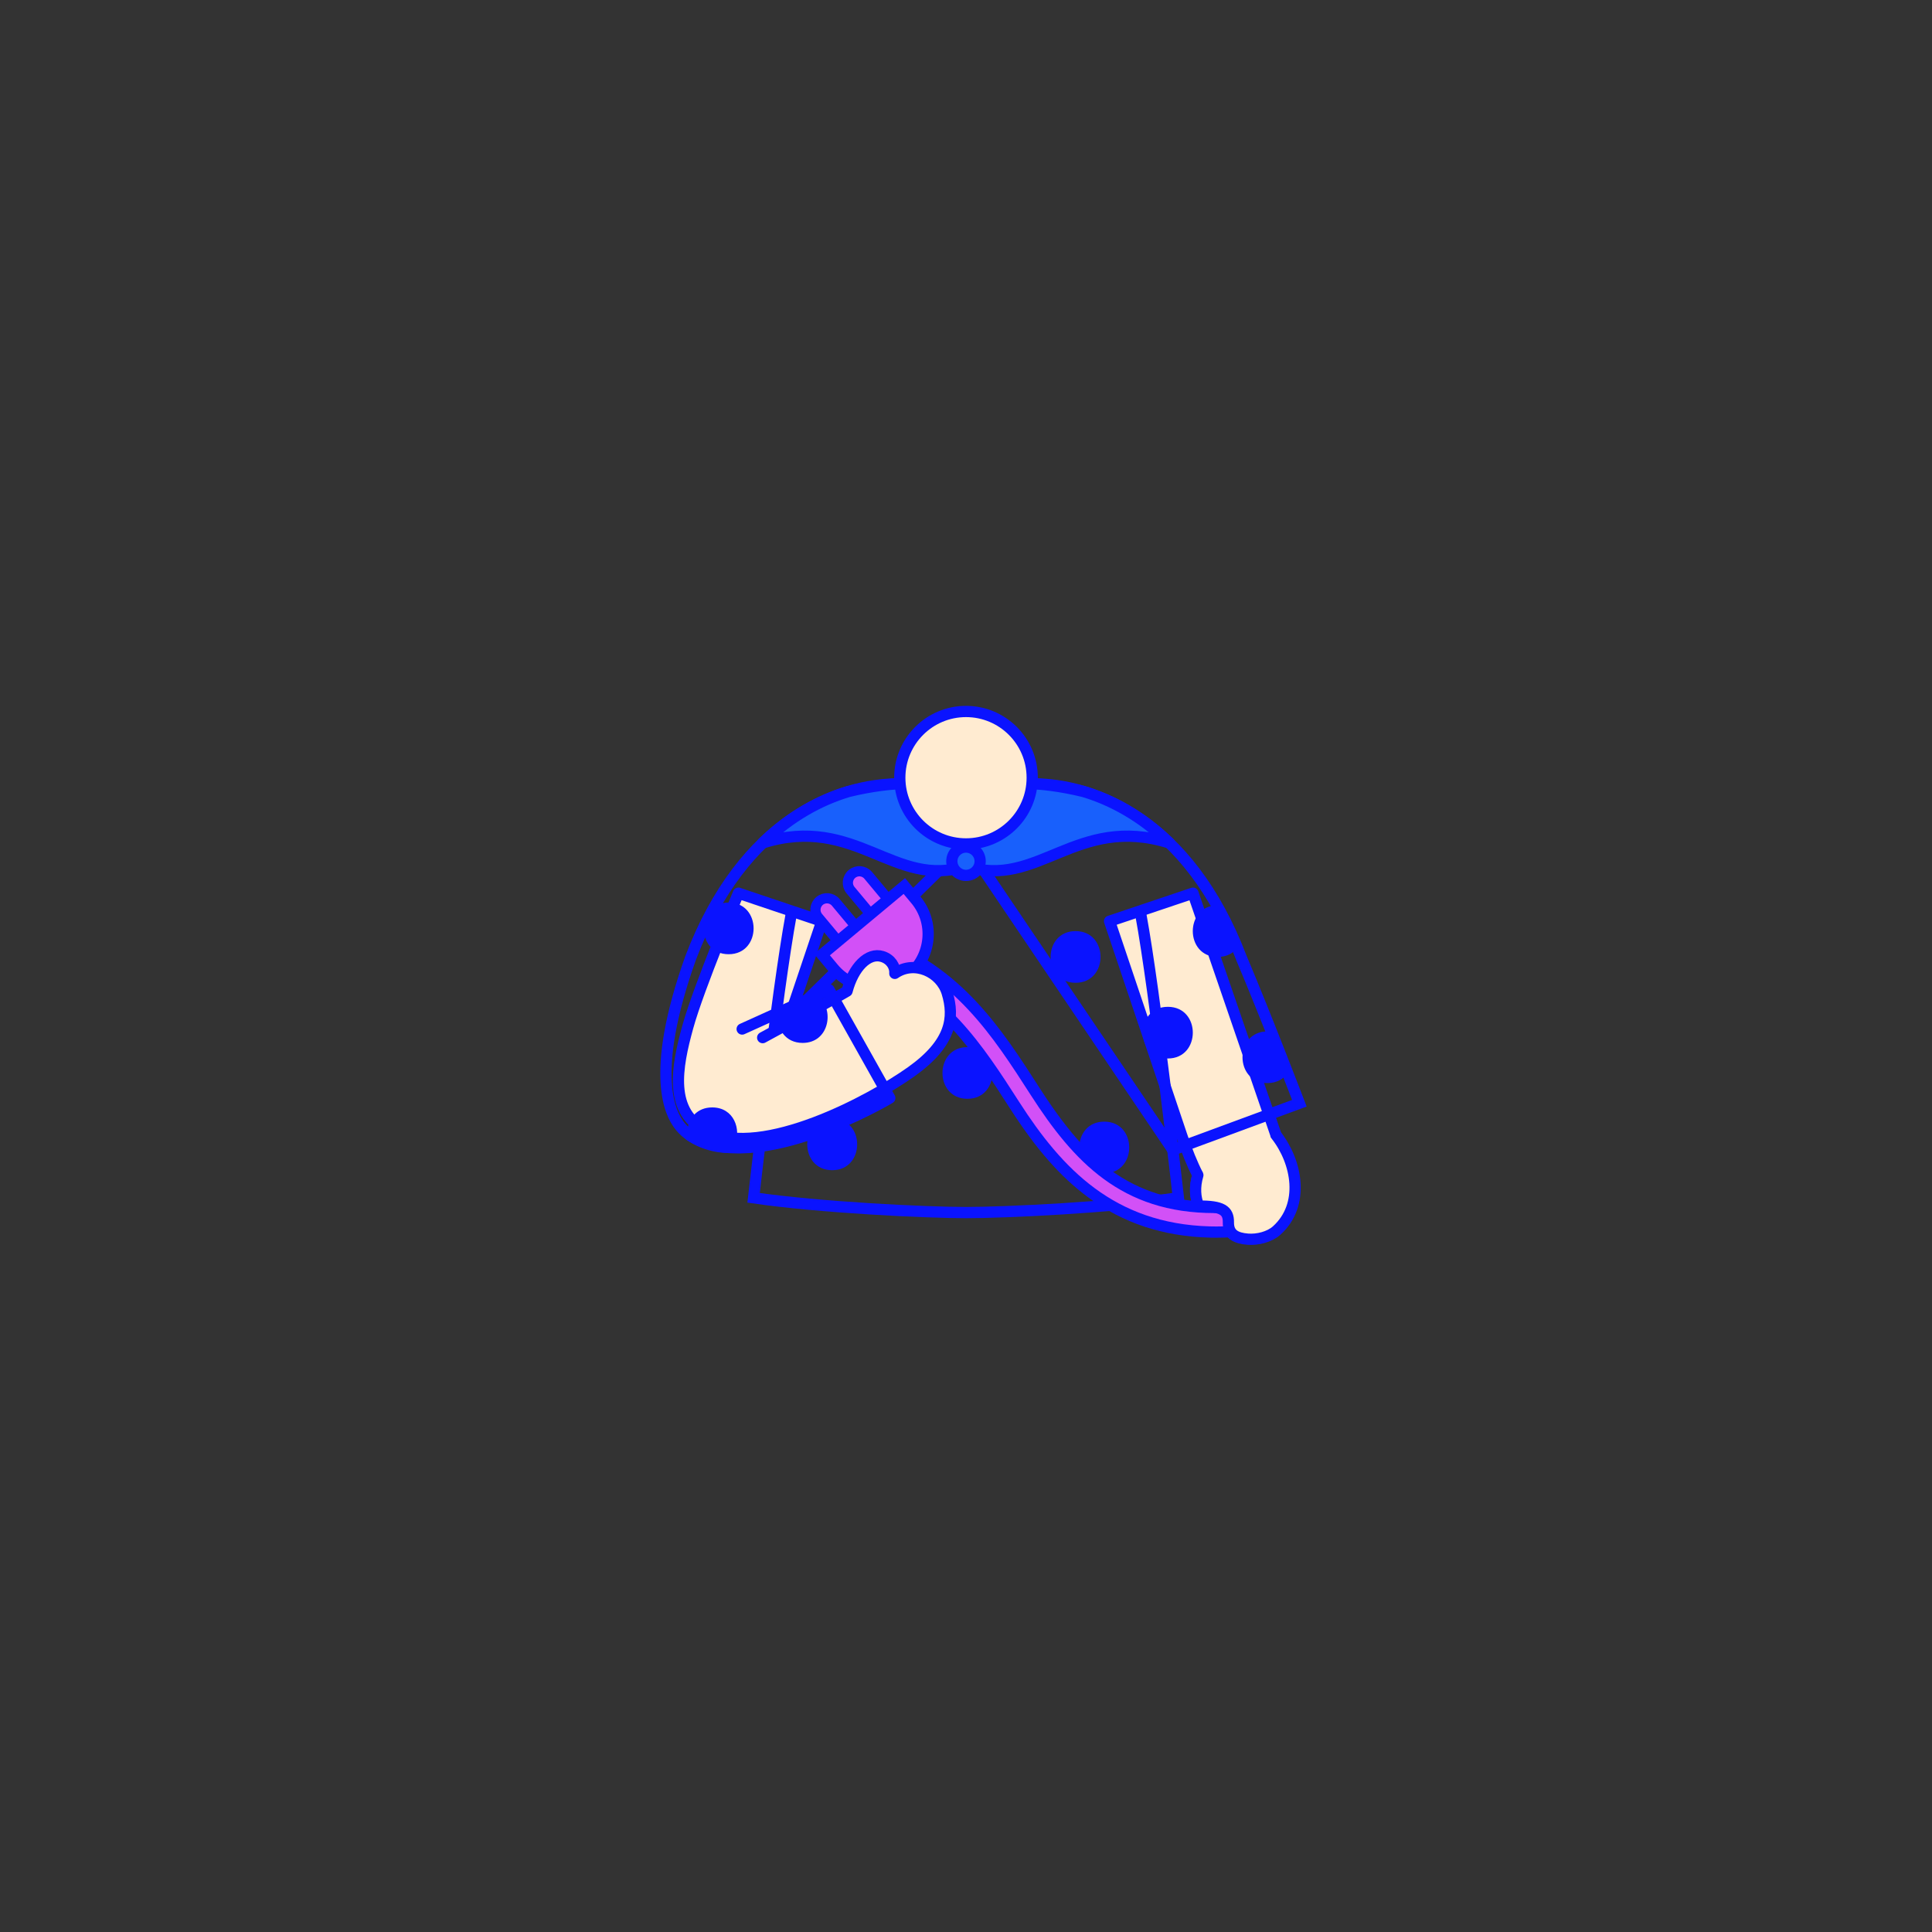 <svg class="tree-image-resource" viewBox="0 0 860 860" fill="none" xmlns="http://www.w3.org/2000/svg">
<rect x="0" y="0" width="860" height="860" fill="#333333" stroke="none"/>
<g clip-path="url(#clip0_137_3765)">
<path d="M337.862 493.13L365.822 410.08L328.702 397.59C328.702 397.59 311.042 439.41 306.152 457.17C301.262 474.93 297.302 495.25 314.972 503.67" fill="#FFEBD1"/>
<path d="M337.862 493.13L365.822 410.08L328.702 397.59C328.702 397.59 311.042 439.41 306.152 457.17C301.262 474.93 297.302 495.25 314.972 503.67" stroke="#0A13FF" stroke-width="5" stroke-linecap="round" stroke-linejoin="round"/>
<path d="M493.91 410.07L531.03 397.58L568.02 505.31C574.11 514.01 579.4 534.86 566.77 546.27C563.6 549.13 558.11 550.3 553.38 550.74C548.14 551.23 544.39 545.59 547.13 541.1C547.15 541.06 547.18 541.02 547.21 540.98C545.8 543.76 544.94 544.83 541.17 543.88C534.82 542.28 530.03 533.72 533.22 523.12C530.61 518.02 528.33 512.31 526.24 506.1L493.92 410.07H493.91Z" fill="#FFEBD1" stroke="#0A13FF" stroke-width="5" stroke-linecap="round" stroke-linejoin="round"/>
<path d="M430 375.64L345.31 458.72C345.31 458.72 352.65 498.34 339.49 506.78C327.39 514.54 308.89 510.25 302 500.34C299.19 496.31 288.42 479.53 307.48 426.26C330.88 364.8 373.06 348.94 400.15 348.94H427" class="fill"/>
<path d="M430 375.64L345.31 458.72C345.31 458.72 352.65 498.34 339.49 506.78C327.39 514.54 308.89 510.25 302 500.34C299.19 496.31 288.42 479.53 307.48 426.26C330.88 364.8 373.06 348.94 400.15 348.94H427" stroke="#0A13FF" stroke-width="5" stroke-miterlimit="10"/>
<path d="M430 375.64L522.07 511.88L578.39 491.09C578.39 491.09 563.66 452.59 552.52 426.25C529.12 364.79 486.94 348.93 459.85 348.93H433" class="fill"/>
<path d="M430 375.64L522.07 511.88L578.39 491.09C578.39 491.09 563.66 452.59 552.52 426.25C529.12 364.79 486.94 348.93 459.85 348.93H433" stroke="#0A13FF" stroke-width="5" stroke-miterlimit="10"/>
<path d="M564.19 459.11C549.39 459.11 549.37 482.11 564.19 482.11C568.37 482.11 571.37 480.27 573.19 477.64C575.28 474.62 570.9 468.74 570.9 468.74C570.9 468.74 570.03 459.11 564.18 459.11H564.19Z" fill="#0A13FF"/>
<path d="M519.85 448.17C505.05 448.17 505.03 471.17 519.85 471.17C534.67 471.17 534.67 448.17 519.85 448.17Z" fill="#0A13FF"/>
<path d="M542.061 402.97C527.261 402.97 527.241 425.97 542.061 425.97C546.131 425.97 549.081 424.23 550.921 421.71L542.061 402.97Z" fill="#0A13FF"/>
<path d="M503.769 390.84C496.419 372.78 486.459 354.73 429.999 354.73C373.539 354.73 363.569 372.78 356.229 390.84C343.929 421.07 335.449 533.65 335.449 533.65C365.039 537.95 400.679 539.89 429.999 539.76C459.319 539.9 494.959 537.95 524.549 533.65C524.549 533.65 516.069 421.07 503.769 390.84Z" class="fill"/>
<path d="M507.849 407.25C514.189 441.6 524.549 533.19 524.549 533.19C494.959 537.49 447.909 539.76 429.999 539.76C412.089 539.76 365.039 537.49 335.449 533.19C335.449 533.19 345.809 441.6 352.149 407.25" class="fill"/>
<path d="M507.849 407.25C514.189 441.6 524.549 533.19 524.549 533.19C494.959 537.49 447.909 539.76 429.999 539.76C412.089 539.76 365.039 537.49 335.449 533.19C335.449 533.19 345.809 441.6 352.149 407.25" stroke="#0A13FF" stroke-width="5" stroke-miterlimit="10"/>
<path d="M491.541 499.28C476.741 499.28 476.721 522.28 491.541 522.28C506.361 522.28 506.361 499.28 491.541 499.28Z" fill="#0A13FF"/>
<path d="M370.44 497.89C355.64 497.89 355.62 520.89 370.44 520.89C385.26 520.89 385.26 497.89 370.44 497.89Z" fill="#0A13FF"/>
<path d="M430.639 466.11C415.839 466.11 415.819 489.11 430.639 489.11C445.459 489.11 445.459 466.11 430.639 466.11Z" fill="#0A13FF"/>
<path d="M377.498 352.39C365.158 356.11 351.878 363.18 339.488 375.23C380.908 362.22 398.248 396.08 429.998 385.5L429.968 377.9L413.608 348.94H400.148C399.968 348.94 399.788 348.94 399.598 348.94C397.088 348.98 388.288 349.71 377.488 352.38L377.498 352.39Z" fill="#1860FC" stroke="#0A13FF" stroke-width="5" stroke-linecap="round" stroke-linejoin="round"/>
<path d="M482.5 352.39C494.84 356.11 508.12 363.18 520.51 375.23C479.09 362.22 461.75 396.08 430 385.5L430.03 377.9L446.39 348.94H459.85C460.03 348.94 460.21 348.94 460.4 348.94C462.91 348.98 471.71 349.71 482.51 352.38L482.5 352.39Z" fill="#1860FC" stroke="#0A13FF" stroke-width="5" stroke-linecap="round" stroke-linejoin="round"/>
<path d="M430.001 375.65C446.277 375.65 459.471 362.456 459.471 346.18C459.471 329.904 446.277 316.71 430.001 316.71C413.725 316.71 400.531 329.904 400.531 346.18C400.531 362.456 413.725 375.65 430.001 375.65Z" fill="#FFEBD1" stroke="#0A13FF" stroke-width="5" stroke-miterlimit="10"/>
<path d="M429.999 389.66C433.479 389.66 436.299 386.839 436.299 383.36C436.299 379.881 433.479 377.06 429.999 377.06C426.52 377.06 423.699 379.881 423.699 383.36C423.699 386.839 426.52 389.66 429.999 389.66Z" fill="#1860FC" stroke="#0A13FF" stroke-width="5" stroke-miterlimit="10"/>
<path d="M541.412 548.45C540.422 548.45 539.452 548.44 538.492 548.41C493.062 547.13 469.072 519.14 451.592 491.92C435.632 467.07 419.143 441.37 386.413 429.48L384.062 428.63L387.823 418.29L390.173 419.14C426.393 432.3 443.913 459.59 460.853 485.97C488.293 528.71 512.562 537.47 540.562 537.47C542.833 537.47 545.182 537.4 547.542 537.26L550.042 537.11L550.703 548.09L548.203 548.24C545.913 548.38 543.622 548.45 541.412 548.45Z" fill="#D250F7"/>
<path d="M389.321 421.5C424.741 434.37 442.031 461.3 458.751 487.33C477.911 517.17 499.271 539.98 540.561 539.98C542.881 539.98 545.251 539.91 547.691 539.76L548.051 545.75C545.781 545.89 543.561 545.95 541.421 545.95C540.461 545.95 539.501 545.94 538.571 545.91C495.941 544.71 472.731 520.19 453.711 490.57C437.531 465.37 420.801 439.31 387.281 427.13L389.331 421.49M386.341 415.08L384.631 419.78L382.581 425.42L380.871 430.12L385.571 431.83C417.501 443.43 433.771 468.77 449.501 493.27C461.261 511.59 472.001 523.82 484.311 532.92C499.901 544.44 517.601 550.32 538.431 550.91C539.421 550.94 540.421 550.95 541.431 550.95C543.681 550.95 546.021 550.88 548.361 550.74L553.351 550.44L553.051 545.45L552.691 539.46L552.391 534.47L547.401 534.77C545.081 534.91 542.781 534.98 540.571 534.98C522.481 534.98 507.351 530.35 494.321 520.81C487.191 515.6 477.191 506.78 462.971 484.63C445.801 457.89 428.051 430.24 391.041 416.8L386.341 415.09V415.08Z" fill="#0A13FF"/>
<path d="M386.483 389.671C384.67 387.494 381.435 387.199 379.258 389.012C377.081 390.825 376.786 394.06 378.599 396.237L392.461 412.88C394.275 415.057 397.509 415.352 399.686 413.539C401.863 411.726 402.158 408.491 400.345 406.314L386.483 389.671Z" fill="#D250F7" stroke="#0A13FF" stroke-width="4.54" stroke-miterlimit="10"/>
<path d="M372.054 401.699C370.24 399.522 367.006 399.227 364.829 401.041C362.652 402.854 362.357 406.088 364.17 408.265L378.032 424.909C379.845 427.086 383.08 427.381 385.257 425.568C387.434 423.755 387.729 420.52 385.915 418.343L372.054 401.699Z" fill="#D250F7" stroke="#0A13FF" stroke-width="4.54" stroke-miterlimit="10"/>
<path d="M365.895 424.918L402.547 394.391L407.635 400.499C416.057 410.612 414.684 425.667 404.572 434.089C394.46 442.511 379.404 441.138 370.982 431.026L365.895 424.918Z" fill="#D250F7" stroke="#0A13FF" stroke-width="5" stroke-miterlimit="10"/>
<path d="M314.961 503.66C339.481 515.72 387.661 489.86 405.621 477.07C423.581 464.28 424.941 452.93 421.611 441.97C418.791 432.69 407.101 427.18 398.311 433.29C398.561 430.18 396.471 426.94 392.761 425.78C386.511 423.82 379.871 430.49 377.051 441.2C372.161 444.18 339.491 461.89 339.491 461.89" fill="#FFEBD1"/>
<path d="M314.961 503.66C339.481 515.72 387.661 489.86 405.621 477.07C423.581 464.28 424.941 452.93 421.611 441.97C418.791 432.69 407.101 427.18 398.311 433.29C398.561 430.18 396.471 426.94 392.761 425.78C386.511 423.82 379.871 430.49 377.051 441.2C372.161 444.18 339.491 461.89 339.491 461.89" stroke="#0A13FF" stroke-width="5" stroke-linecap="round" stroke-linejoin="round"/>
<path d="M568.02 505.31C577.48 517.37 580.92 536.35 568.29 547.75C565.12 550.61 559.77 551.94 555.46 551.6C550.21 551.19 546.72 549.44 546.8 544.11C546.88 538.78 543.95 536.82 533.61 536.87C532.02 533.2 531.62 528.41 533.21 523.11" fill="#FFEBD1"/>
<path d="M568.02 505.31C577.48 517.37 580.92 536.35 568.29 547.75C565.12 550.61 559.77 551.94 555.46 551.6C550.21 551.19 546.72 549.44 546.8 544.11C546.88 538.78 543.95 536.82 533.61 536.87C532.02 533.2 531.62 528.41 533.21 523.11" stroke="#0A13FF" stroke-width="5" stroke-linecap="round" stroke-linejoin="round"/>
<path d="M330.36 458.06L369.01 440.56L396.08 488.78C396.08 488.78 336.46 524.39 307.02 505.31" class="fill"/>
<path d="M330.36 458.06L369.01 440.56L396.08 488.78C396.08 488.78 336.46 524.39 307.02 505.31" stroke="#0A13FF" stroke-width="5" stroke-linecap="round" stroke-linejoin="round"/>
<path d="M328.789 453.332L320.105 457.161L324.034 466.073L332.718 462.245L328.789 453.332Z" class="fill"/>
<path d="M478.772 414.47C463.972 414.47 463.952 437.47 478.772 437.47C493.592 437.47 493.592 414.47 478.772 414.47Z" fill="#0A13FF"/>
<path d="M317.032 492.95C310.262 492.95 306.582 497.76 306.002 502.99C305.312 509.18 325.532 513.18 327.102 509.55C330.052 502.74 326.702 492.95 317.032 492.95Z" fill="#0A13FF"/>
<path d="M346.219 451.78C345.779 457.83 349.469 464.24 357.289 464.24C368.829 464.24 371.389 450.25 364.919 444.09C363.099 442.35 346.609 446.37 346.209 451.78H346.219Z" fill="#0A13FF"/>
<path d="M324.338 401.76C309.538 401.76 309.518 424.76 324.338 424.76C339.158 424.76 339.158 401.76 324.338 401.76Z" fill="#0A13FF"/>
</g>
<defs>
<clipPath id="clip0_137_3765">
<rect width="100%" height="100%" class="fill"/>
</clipPath>
</defs>
</svg>
